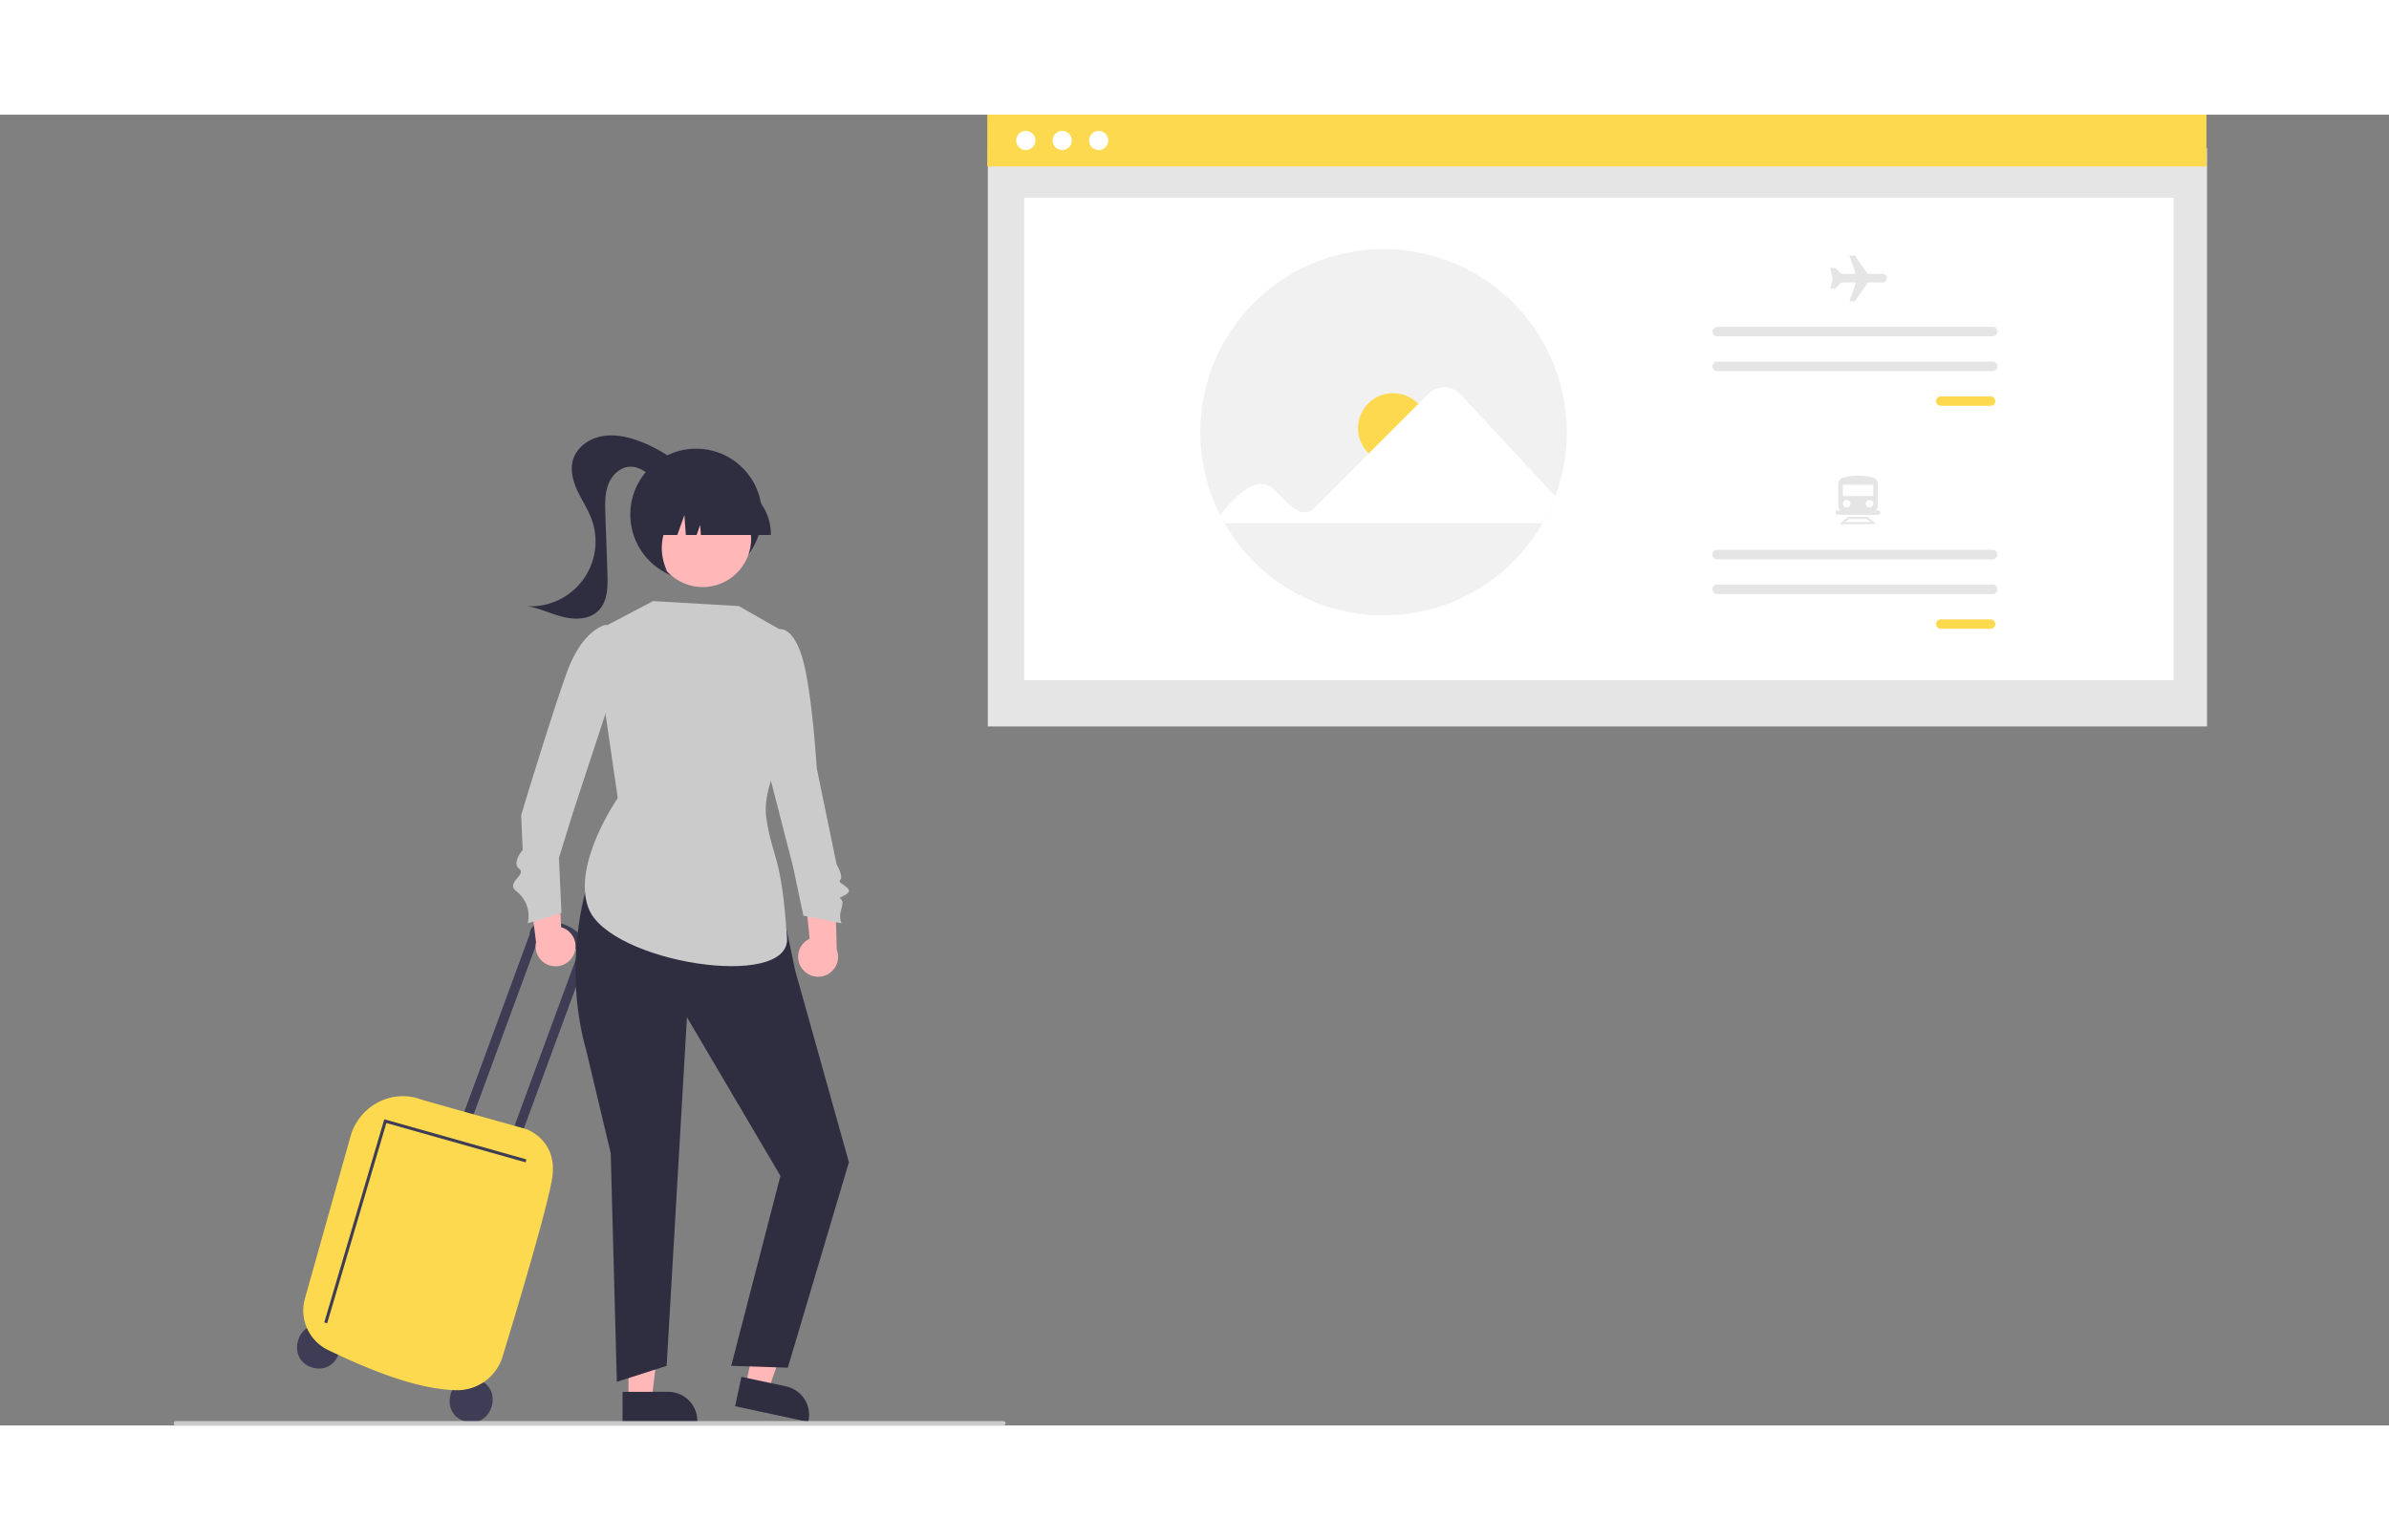 <svg xmlns="http://www.w3.org/2000/svg" data-name="Layer 1" width="936.21" height="603.718"
  viewBox="-80 0 1100 603.718" xmlns:xlink="http://www.w3.org/1999/xlink">
  <rect x="-80" y="0" width="1100" height="603.718" fill="#808080" stroke="none"/>
  <path
    d="M201.299,705.876c-12.67-3.5-18.077,15.741-5.439,19.353C208.53,728.729,213.937,709.488,201.299,705.876Z"
    transform="translate(-131.895 -148.141)" fill="#3f3d56" />
  <path
    d="M271.55,730.641c-12.67-3.5-18.077,15.741-5.439,19.353C278.781,753.493,284.188,734.252,271.55,730.641Z"
    transform="translate(-131.895 -148.141)" fill="#3f3d56" />
  <path
    d="M299.982,527.71l-.196-.055-32.636,88.604L262.847,615.05l32.87-89.24h0a6.035,6.035,0,0,1,5.048-5.643c16.321-2.581,22.937,11.907,22.937,11.907l-.065.096-33.367,90.587-4.303-1.209,32.385-87.922C308.493,523.875,299.982,527.71,299.982,527.71Z"
    transform="translate(-131.895 -148.141)" fill="#3f3d56" />
  <path
    d="M262.258,735.623c-19.237-.294-43.026-10.689-59.246-18.481a20.218,20.218,0,0,1-10.715-23.736l21.021-74.788a25.406,25.406,0,0,1,12.617-15.566,24.327,24.327,0,0,1,19.411-1.499c.751.338,21.172,6.053,34.686,9.835,7.95,2.225,13.694,3.833,14.078,3.962.318.105,14.605,5.014,12.07,22.274-1.947,13.257-16.644,62.105-22.873,82.493A21.863,21.863,0,0,1,262.578,735.625C262.472,735.625,262.365,735.624,262.258,735.623Z"
    transform="translate(-131.895 -148.141)" fill="#fcd94f" />
  <polygon
    points="70.651 556.664 97.904 464.42 161.991 482.531 162.374 481.177 96.948 462.687 96.751 463.354 69.301 556.265 70.651 556.664"
    fill="#3f3d56" />
  <rect id="f269d402-b375-49c3-b6cb-02ffddd7443c" data-name="Rectangle 62" x="374.842" y="15.39" width="561.368"
    height="266.379" fill="#e5e5e5" />
  <rect id="a67a6d8d-d730-43ea-8e97-5097e31b093a" data-name="Rectangle 75" x="391.561" y="38.233" width="529.264"
    height="222.248" fill="#fff" />
  <rect id="f3270c98-3f14-4116-bb63-3583a595f2eb" data-name="Rectangle 80" x="374.602" width="561.368"
    height="23.849" fill="#fcd94f" />
  <circle id="aeafa2cf-3960-41d9-9a79-114ebb97b926" data-name="Ellipse 90" cx="392.325" cy="11.88" r="4.42"
    fill="#fff" />
  <circle id="e013fb1c-e2d9-4cba-be1c-2b59a1ea1400" data-name="Ellipse 91" cx="409.103" cy="11.88" r="4.42"
    fill="#fff" />
  <circle id="a6347b87-b687-4c13-8a45-efd6144b746c" data-name="Ellipse 92" cx="425.881" cy="11.88" r="4.42"
    fill="#fff" />
  <path
    d="M773.29,294.414a83.992,83.992,0,0,1-5.294,29.452,81.686,81.686,0,0,1-5.851,12.474,84.382,84.382,0,0,1-146.423,0q-1.122-1.945-2.128-3.947A84.363,84.363,0,1,1,773.29,294.414Z"
    transform="translate(-131.895 -148.141)" fill="#f1f1f1" />
  <circle cx="561.424" cy="144.387" r="16.127" fill="#fcd94f" />
  <path
    d="M613.595,332.393c7.105-7.679,16.604-19.87,25.513-11.061,4.471,4.155,11.469,14.452,18.167,7.72l52.306-52.306a10.384,10.384,0,0,1,14.851.266L767.996,323.867a81.712,81.712,0,0,1-5.851,12.474H615.722Z"
    transform="translate(-131.895 -148.141)" fill="#fff" />
  <path id="f2fac30d-751a-4ad9-9a70-d842b6b29c55-752" data-name="Path 680"
    d="M945.55,277.887a2.179,2.179,0,0,0,0,4.359h22.869a2.179,2.179,0,0,0,0-4.359Z"
    transform="translate(-131.895 -148.141)" fill="#fcd94f" />
  <path id="bff7eaac-8fd0-4862-b46f-daee6d731cf9-753" data-name="Path 680"
    d="M842.52,245.878a2.179,2.179,0,1,0,0,4.359H969.419a2.179,2.179,0,0,0,0-4.359Z"
    transform="translate(-131.895 -148.141)" fill="#e5e5e5" />
  <path id="a9efcef9-bf26-45a4-a9d0-ef067b9cf824-754" data-name="Path 680"
    d="M842.52,261.883a2.179,2.179,0,1,0,0,4.359H969.419a2.179,2.179,0,0,0,0-4.359Z"
    transform="translate(-131.895 -148.141)" fill="#e5e5e5" />
  <path id="b479989b-99d4-4e70-bae9-0a98ba95b9e4-755" data-name="Path 680"
    d="M945.55,380.583a2.179,2.179,0,0,0,0,4.359h22.869a2.179,2.179,0,1,0,0-4.359Z"
    transform="translate(-131.895 -148.141)" fill="#fcd94f" />
  <path id="b7ed51b3-7b2d-4a2d-a8c2-cf48ecd6b6d7-756" data-name="Path 680"
    d="M842.52,348.574a2.179,2.179,0,0,0,0,4.359H969.419a2.179,2.179,0,0,0,0-4.359Z"
    transform="translate(-131.895 -148.141)" fill="#e5e5e5" />
  <path id="e2a2d7bb-cfae-451b-8ad9-ee9abc29fc00-757" data-name="Path 680"
    d="M842.52,364.579a2.179,2.179,0,1,0,0,4.359H969.419a2.179,2.179,0,0,0,0-4.359Z"
    transform="translate(-131.895 -148.141)" fill="#e5e5e5" />
  <path
    d="M918.696,221.46h-6.873l-5.898-8.453h-2.496l2.962,8.453h-6.723v0l-2.759-2.76h-2.335l1.165,5.105-1.165,4.463h2.335l2.759-2.76.044-.073h6.758l-3.04,8.676h2.496l5.923-8.488.07-.188h6.778a1.988,1.988,0,1,0,0-3.976Z"
    transform="translate(-131.895 -148.141)" fill="#e5e5e5" />
  <path
    d="M912.87,331.755H902.012a3.672,3.672,0,0,1-3.668-3.668v-9.878a2.983,2.983,0,0,1,2.196-2.894,26.826,26.826,0,0,1,13.774.01,2.988,2.988,0,0,1,2.223,2.903v9.859A3.672,3.672,0,0,1,912.87,331.755Z"
    transform="translate(-131.895 -148.141)" fill="#e5e5e5" />
  <rect x="768.535" y="170.427" width="14.022" height="5.258" fill="#fff" />
  <circle cx="770.288" cy="179.191" r="1.753" fill="#fff" />
  <circle cx="780.804" cy="179.191" r="1.753" fill="#fff" />
  <path d="M915.807,336.756H898.886l4.001-3.334h8.919Zm-14.29-.953h11.659l-1.715-1.429h-8.229Z"
    transform="translate(-131.895 -148.141)" fill="#e5e5e5" />
  <path d="M916.683,332.422h-18.672a1,1,0,0,1,0-2.001h18.672a1,1,0,0,1,0,2.001Z"
    transform="translate(-131.895 -148.141)" fill="#e5e5e5" />
  <path
    d="M315.969,535.197a9.138,9.138,0,0,0-5.678-12.81l-1.757-32.425-13.564,10.038,3.748,29.252a9.187,9.187,0,0,0,17.251,5.944Z"
    transform="translate(-131.895 -148.141)" fill="#ffb7b7" />
  <path
    d="M421.05,541.231a9.138,9.138,0,0,1,3.636-13.532L421.422,495.391l14.949,7.827.807,29.48a9.187,9.187,0,0,1-16.129,8.532Z"
    transform="translate(-131.895 -148.141)" fill="#ffb7b7" />
  <polygon points="209.375 591.715 220.055 591.714 225.137 550.517 209.373 550.517 209.375 591.715" fill="#ffb7b7" />
  <path d="M338.545,736.368l21.034-.001h.001A13.405,13.405,0,0,1,372.985,749.772v.436l-34.439.001Z"
    transform="translate(-131.895 -148.141)" fill="#2f2e41" />
  <polygon points="263.319 585.3 273.763 587.538 287.364 548.319 271.95 545.017 263.319 585.3" fill="#ffb7b7" />
  <path
    d="M393.28,729.46l20.568,4.407.001 0a13.405,13.405,0,0,1,10.298,15.916l-.091.426-33.675-7.215Z"
    transform="translate(-131.895 -148.141)" fill="#2f2e41" />
  <path
    d="M322.012,504.094s-11.363,35.119-.235,74.833l11.327,47.572,2.811,105.263,22.937-7.362L368.197,563.843l43.042,73.058-22.654,87.499,26.052.85,28.132-94.627-24.734-88.3-4.531-21.521Z"
    transform="translate(-131.895 -148.141)" fill="#2f2e41" />
  <path
    d="M414.876,387.463,392.062,374.459l-39.468-2.281-27.377,14.373,11.126,76.329s-21.22,30.454-13.483,50.745c9.549,25.044,93.046,38.109,91.413,13.668-2.577-38.57-6.558-35.91-9.476-54.824-3.202-20.753,19.206-47.363,19.206-47.363Z"
    transform="translate(-131.895 -148.141)" fill="#cbcbcb" />
  <path
    d="M333.658,394.079l-2.543-11.022s-10.849,1.404-18.368,22.405-20.884,65.272-20.884,65.272l.698,16.083s-5.151,5.951-1.597,8.669-6.419,6.403-1.369,10.266a14.493,14.493,0,0,1,5.293,14.829l15.514-4.791L309.26,490.468l6.146-19.962,16.426-49.963Z"
    transform="translate(-131.895 -148.141)" fill="#cbcbcb" />
  <path
    d="M406.523,395.958l3.456-10.689s6.364-2.604,11.062,12.072,6.928,51.815,6.928,51.815l9.126,44.27s3.41,5.638,1.597,7.254,7.963,3.888,2.281,6.882.49-.645-1.633,6.181c-1.394,4.483.036,6.839.036,6.839L421.808,517.048l-4.791-22.693-10.867-42.191Z"
    transform="translate(-131.895 -148.141)" fill="#cbcbcb" />
  <circle cx="240.519" cy="184.141" r="30.298" fill="#2f2e41" />
  <path
    d="M369.301,313.427a63.528,63.528,0,0,0-23.113-14.946c-5.587-2.07-11.668-3.349-17.509-2.173-5.841,1.175-11.365,5.216-12.995,10.947-1.332,4.686.043,9.732,2.111,14.144,2.068,4.411,4.829,8.502,6.501,13.078a29.85,29.85,0,0,1-30.036,40.028c5.739.77,11.03,3.467,16.639,4.902s12.231,1.338,16.4-2.681c4.411-4.252,4.499-11.166,4.286-17.289q-.476-13.653-.951-27.306c-.162-4.642-.3-9.432,1.374-13.765,1.674-4.332,5.652-8.126,10.297-8.087,3.52.03,6.636,2.162,9.458,4.265,2.823,2.103,5.811,4.347,9.317,4.659,3.506.313,7.509-2.282,7.247-5.792Z"
    transform="translate(-131.895 -148.141)" fill="#2f2e41" />
  <circle cx="375.462" cy="343.418" r="22.303" transform="translate(-237.861 360.003) rotate(-61.337)"
    fill="#ffb7b7" />
  <path
    d="M406.827,341.731H374.622l-.33-4.624-1.651,4.624h-4.959l-.654-9.164-3.273,9.164h-9.595v-.454a24.09,24.09,0,0,1,24.063-24.063h4.54a24.09,24.09,0,0,1,24.063,24.063Z"
    transform="translate(-131.895 -148.141)" fill="#2f2e41" />
  <path
    d="M359.025,358.351l-11.76-11.773-1.983-26.061h25.959l-.643.642C361.656,330.089,352.003,343.194,359.025,358.351Z"
    transform="translate(-131.895 -148.141)" fill="#2f2e41" />
  <path d="M513.895,751.859h-381a1,1,0,0,1,0-2h381a1,1,0,0,1,0,2Z" transform="translate(-131.895 -148.141)"
    fill="#cbcbcb" />
</svg>